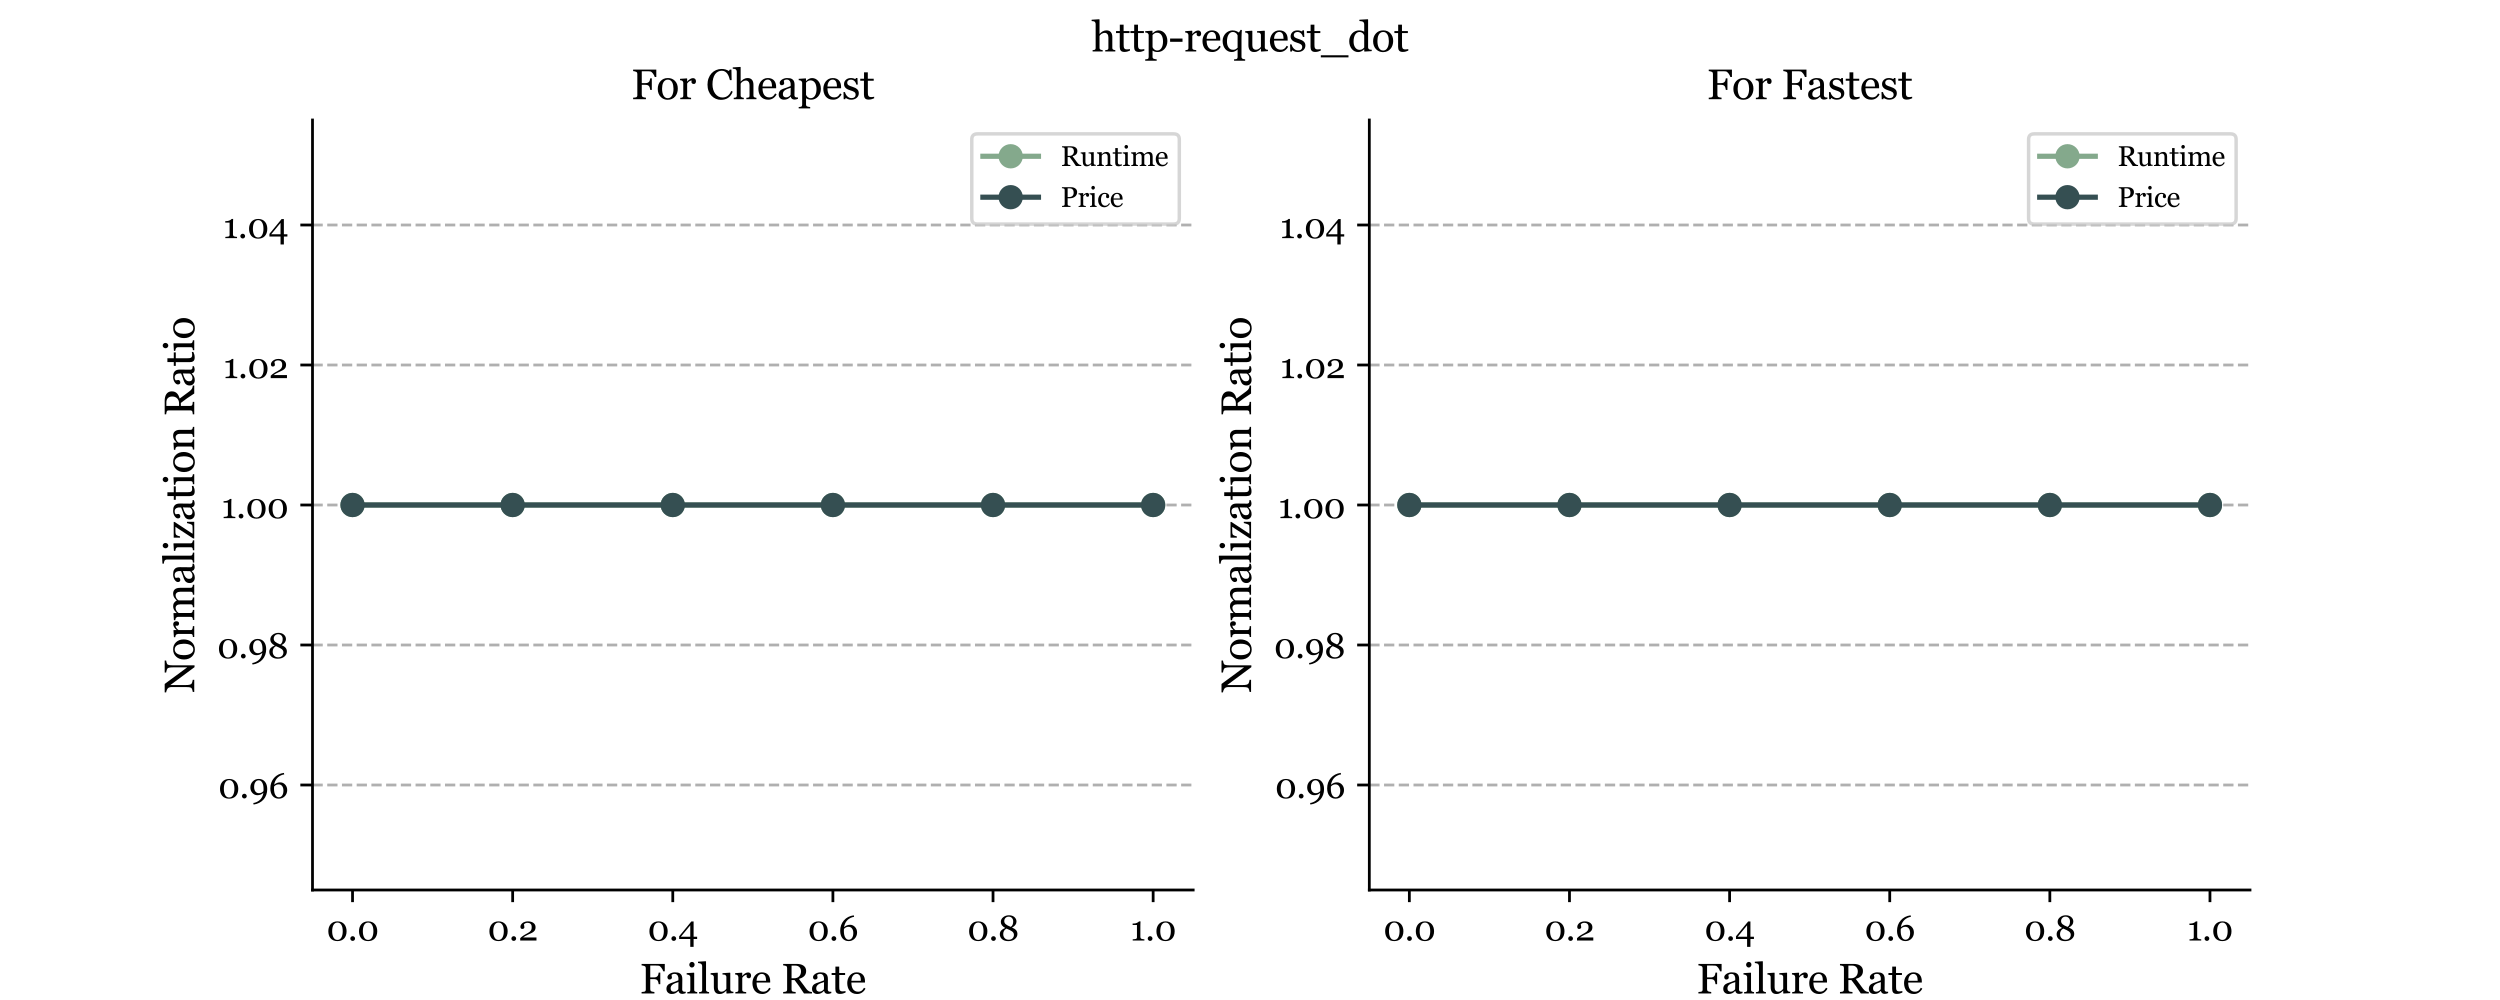 <?xml version="1.0" encoding="utf-8" standalone="no"?>
<!DOCTYPE svg PUBLIC "-//W3C//DTD SVG 1.1//EN"
  "http://www.w3.org/Graphics/SVG/1.1/DTD/svg11.dtd">
<svg xmlns:xlink="http://www.w3.org/1999/xlink" width="720pt" height="288pt" viewBox="0 0 720 288" xmlns="http://www.w3.org/2000/svg" version="1.1">
 <defs>
  <style type="text/css">*{stroke-linejoin: round; stroke-linecap: butt}</style>
 </defs>
 <g id="figure_1">
  <g id="patch_1">
   <path d="M 0 288 
L 720 288 
L 720 0 
L 0 0 
z
" style="fill: #ffffff"/>
  </g>
  <g id="axes_1">
   <g id="patch_2">
    <path d="M 90 256.32 
L 343.636 256.32 
L 343.636 34.56 
L 90 34.56 
z
" style="fill: #ffffff"/>
   </g>
   <g id="matplotlib.axis_1">
    <g id="xtick_1">
     <g id="line2d_1">
      <defs>
       <path id="m47ea7484e9" d="M 0 0 
L 0 3.5 
" style="stroke: #000000; stroke-width: 0.8"/>
      </defs>
      <g>
       <use xlink:href="#m47ea7484e9" x="101.529" y="256.32" style="stroke: #000000; stroke-width: 0.8"/>
      </g>
     </g>
     <g id="text_1">
      <!-- 0.0 -->
      <g transform="translate(94.044 270.879) scale(0.1 -0.1)">
       <defs>
        <path id="Georgia-30" d="M 3209 2919 
Q 3409 2678 3507 2354 
Q 3606 2031 3606 1678 
Q 3606 1253 3484 917 
Q 3363 581 3150 359 
Q 2931 131 2631 15 
Q 2331 -100 1963 -100 
Q 1559 -100 1243 34 
Q 928 169 731 403 
Q 525 647 423 973 
Q 322 1300 322 1678 
Q 322 2050 420 2362 
Q 519 2675 728 2928 
Q 928 3172 1243 3312 
Q 1559 3453 1966 3453 
Q 2394 3453 2700 3309 
Q 3006 3166 3209 2919 
z
M 2916 1678 
Q 2916 2422 2661 2831 
Q 2406 3241 1969 3241 
Q 1525 3241 1269 2831 
Q 1013 2422 1013 1678 
Q 1013 972 1258 542 
Q 1503 113 1963 113 
Q 2422 113 2669 542 
Q 2916 972 2916 1678 
z
" transform="scale(0.016)"/>
        <path id="Georgia-2e" d="M 1297 359 
Q 1297 184 1170 60 
Q 1044 -63 869 -63 
Q 694 -63 567 60 
Q 441 184 441 359 
Q 441 534 567 661 
Q 694 788 869 788 
Q 1044 788 1170 661 
Q 1297 534 1297 359 
z
" transform="scale(0.016)"/>
       </defs>
       <use xlink:href="#Georgia-30"/>
       <use xlink:href="#Georgia-2e" x="61.377"/>
       <use xlink:href="#Georgia-30" x="88.33"/>
      </g>
     </g>
    </g>
    <g id="xtick_2">
     <g id="line2d_2">
      <g>
       <use xlink:href="#m47ea7484e9" x="147.645" y="256.32" style="stroke: #000000; stroke-width: 0.8"/>
      </g>
     </g>
     <g id="text_2">
      <!-- 0.2 -->
      <g transform="translate(140.435 270.879) scale(0.1 -0.1)">
       <defs>
        <path id="Georgia-32" d="M 3272 0 
L 344 0 
L 344 425 
Q 428 522 578 642 
Q 728 763 934 903 
Q 1059 988 1234 1088 
Q 1409 1188 1631 1306 
Q 1878 1438 2011 1538 
Q 2144 1638 2253 1784 
Q 2325 1881 2369 2026 
Q 2413 2172 2413 2441 
Q 2413 2831 2203 3014 
Q 1994 3197 1666 3197 
Q 1463 3197 1281 3117 
Q 1100 3038 1009 2897 
Q 1031 2797 1064 2659 
Q 1097 2522 1097 2391 
Q 1097 2272 998 2180 
Q 900 2088 706 2088 
Q 550 2088 465 2195 
Q 381 2303 381 2484 
Q 381 2653 475 2823 
Q 569 2994 744 3138 
Q 916 3278 1169 3365 
Q 1422 3453 1716 3453 
Q 2356 3453 2732 3167 
Q 3109 2881 3109 2403 
Q 3109 2175 3042 1987 
Q 2975 1800 2825 1656 
Q 2659 1497 2437 1383 
Q 2216 1269 1759 1066 
Q 1488 944 1253 811 
Q 1019 678 869 553 
L 3272 553 
L 3272 0 
z
" transform="scale(0.016)"/>
       </defs>
       <use xlink:href="#Georgia-30"/>
       <use xlink:href="#Georgia-2e" x="61.377"/>
       <use xlink:href="#Georgia-32" x="88.33"/>
      </g>
     </g>
    </g>
    <g id="xtick_3">
     <g id="line2d_3">
      <g>
       <use xlink:href="#m47ea7484e9" x="193.76" y="256.32" style="stroke: #000000; stroke-width: 0.8"/>
      </g>
     </g>
     <g id="text_3">
      <!-- 0.4 -->
      <g transform="translate(186.519 270.879) scale(0.1 -0.1)">
       <defs>
        <path id="Georgia-34" d="M 3388 281 
L 2753 281 
L 2753 -1141 
L 2153 -1141 
L 2153 281 
L 153 281 
L 153 763 
L 2344 3434 
L 2753 3434 
L 2753 691 
L 3388 691 
L 3388 281 
z
M 2153 691 
L 2153 2738 
L 466 691 
L 2153 691 
z
" transform="scale(0.016)"/>
       </defs>
       <use xlink:href="#Georgia-30"/>
       <use xlink:href="#Georgia-2e" x="61.377"/>
       <use xlink:href="#Georgia-34" x="88.33"/>
      </g>
     </g>
    </g>
    <g id="xtick_4">
     <g id="line2d_4">
      <g>
       <use xlink:href="#m47ea7484e9" x="239.876" y="256.32" style="stroke: #000000; stroke-width: 0.8"/>
      </g>
     </g>
     <g id="text_4">
      <!-- 0.6 -->
      <g transform="translate(232.63 270.879) scale(0.1 -0.1)">
       <defs>
        <path id="Georgia-36" d="M 3359 1441 
Q 3359 1116 3242 831 
Q 3125 547 2928 347 
Q 2700 119 2423 9 
Q 2147 -100 1847 -100 
Q 1500 -100 1219 28 
Q 938 156 741 391 
Q 541 628 431 972 
Q 322 1316 322 1744 
Q 322 2859 986 3625 
Q 1650 4391 2766 4544 
L 2822 4263 
L 2541 4213 
Q 1863 3994 1492 3531 
Q 1122 3069 1013 2409 
Q 1281 2644 1543 2741 
Q 1806 2838 2097 2838 
Q 2619 2838 2989 2438 
Q 3359 2038 3359 1441 
z
M 2681 1356 
Q 2681 1863 2448 2169 
Q 2216 2475 1825 2475 
Q 1591 2475 1389 2387 
Q 1188 2300 1000 2094 
Q 997 2056 990 1920 
Q 984 1784 984 1706 
Q 984 975 1223 561 
Q 1463 147 1853 147 
Q 2225 147 2453 470 
Q 2681 794 2681 1356 
z
" transform="scale(0.016)"/>
       </defs>
       <use xlink:href="#Georgia-30"/>
       <use xlink:href="#Georgia-2e" x="61.377"/>
       <use xlink:href="#Georgia-36" x="88.33"/>
      </g>
     </g>
    </g>
    <g id="xtick_5">
     <g id="line2d_5">
      <g>
       <use xlink:href="#m47ea7484e9" x="285.992" y="256.32" style="stroke: #000000; stroke-width: 0.8"/>
      </g>
     </g>
     <g id="text_5">
      <!-- 0.8 -->
      <g transform="translate(278.594 270.879) scale(0.1 -0.1)">
       <defs>
        <path id="Georgia-38" d="M 3491 1175 
Q 3491 650 3037 272 
Q 2584 -106 1847 -106 
Q 1156 -106 740 241 
Q 325 588 325 1134 
Q 325 1538 570 1808 
Q 816 2078 1297 2266 
Q 900 2488 703 2753 
Q 506 3019 506 3353 
Q 506 3863 939 4206 
Q 1372 4550 1975 4550 
Q 2578 4550 2951 4225 
Q 3325 3900 3325 3409 
Q 3325 3094 3119 2811 
Q 2913 2528 2513 2347 
Q 3031 2125 3261 1856 
Q 3491 1588 3491 1175 
z
M 2734 3444 
Q 2734 3825 2507 4064 
Q 2281 4303 1928 4303 
Q 1575 4303 1350 4073 
Q 1125 3844 1125 3503 
Q 1125 3175 1381 2947 
Q 1638 2719 2294 2459 
Q 2528 2609 2631 2856 
Q 2734 3103 2734 3444 
z
M 2866 1028 
Q 2866 1225 2781 1373 
Q 2697 1522 2538 1644 
Q 2384 1763 2111 1892 
Q 1838 2022 1519 2156 
Q 1219 1994 1078 1742 
Q 938 1491 938 1169 
Q 938 709 1208 426 
Q 1478 144 1928 144 
Q 2359 144 2612 394 
Q 2866 644 2866 1028 
z
" transform="scale(0.016)"/>
       </defs>
       <use xlink:href="#Georgia-30"/>
       <use xlink:href="#Georgia-2e" x="61.377"/>
       <use xlink:href="#Georgia-38" x="88.33"/>
      </g>
     </g>
    </g>
    <g id="xtick_6">
     <g id="line2d_6">
      <g>
       <use xlink:href="#m47ea7484e9" x="332.107" y="256.32" style="stroke: #000000; stroke-width: 0.8"/>
      </g>
     </g>
     <g id="text_6">
      <!-- 1.0 -->
      <g transform="translate(325.543 270.879) scale(0.1 -0.1)">
       <defs>
        <path id="Georgia-31" d="M 2528 0 
L 422 0 
L 422 222 
Q 516 228 714 248 
Q 913 269 988 291 
Q 1084 322 1136 392 
Q 1188 463 1188 603 
L 1188 2797 
L 409 2797 
L 409 3059 
L 581 3059 
Q 919 3059 1186 3184 
Q 1453 3309 1569 3453 
L 1828 3453 
Q 1819 3250 1809 2978 
Q 1800 2706 1800 2491 
L 1800 638 
Q 1800 528 1848 442 
Q 1897 356 1988 316 
Q 2069 281 2253 253 
Q 2438 225 2528 222 
L 2528 0 
z
" transform="scale(0.016)"/>
       </defs>
       <use xlink:href="#Georgia-31"/>
       <use xlink:href="#Georgia-2e" x="42.969"/>
       <use xlink:href="#Georgia-30" x="69.922"/>
      </g>
     </g>
    </g>
    <g id="text_7">
     <!-- Failure Rate -->
     <g transform="translate(184.263 286.119) scale(0.12 -0.12)">
      <defs>
       <path id="Georgia-46" d="M 3747 3325 
L 3513 3325 
Q 3447 3572 3239 3853 
Q 3031 4134 2841 4163 
Q 2744 4175 2611 4181 
Q 2478 4188 2309 4188 
L 1566 4188 
L 1566 2406 
L 2075 2406 
Q 2306 2406 2434 2454 
Q 2563 2503 2653 2603 
Q 2716 2672 2767 2817 
Q 2819 2963 2834 3128 
L 3072 3128 
L 3072 1388 
L 2834 1388 
Q 2825 1525 2770 1700 
Q 2716 1875 2653 1953 
Q 2559 2069 2417 2111 
Q 2275 2153 2075 2153 
L 1566 2153 
L 1566 625 
Q 1566 522 1606 440 
Q 1647 359 1750 309 
Q 1797 288 1953 256 
Q 2109 225 2191 222 
L 2191 0 
L 269 0 
L 269 222 
Q 363 228 519 242 
Q 675 256 722 278 
Q 816 319 858 398 
Q 900 478 900 591 
L 900 3791 
Q 900 3894 865 3973 
Q 831 4053 722 4103 
Q 638 4144 495 4175 
Q 353 4206 269 4213 
L 269 4434 
L 3747 4434 
L 3747 3325 
z
" transform="scale(0.016)"/>
       <path id="Georgia-61" d="M 3144 56 
Q 2997 3 2886 -30 
Q 2775 -63 2634 -63 
Q 2391 -63 2245 51 
Q 2100 166 2059 384 
L 2041 384 
Q 1838 159 1605 40 
Q 1372 -78 1044 -78 
Q 697 -78 473 134 
Q 250 347 250 691 
Q 250 869 300 1009 
Q 350 1150 450 1263 
Q 528 1356 656 1429 
Q 784 1503 897 1547 
Q 1038 1600 1467 1744 
Q 1897 1888 2047 1969 
L 2047 2278 
Q 2047 2319 2030 2434 
Q 2013 2550 1956 2653 
Q 1894 2769 1780 2855 
Q 1666 2941 1456 2941 
Q 1313 2941 1189 2892 
Q 1066 2844 1016 2791 
Q 1016 2728 1045 2606 
Q 1075 2484 1075 2381 
Q 1075 2272 976 2181 
Q 878 2091 703 2091 
Q 547 2091 473 2202 
Q 400 2313 400 2450 
Q 400 2594 501 2725 
Q 603 2856 766 2959 
Q 906 3047 1106 3108 
Q 1306 3169 1497 3169 
Q 1759 3169 1954 3133 
Q 2150 3097 2309 2978 
Q 2469 2863 2551 2664 
Q 2634 2466 2634 2153 
Q 2634 1706 2625 1361 
Q 2616 1016 2616 606 
Q 2616 484 2658 412 
Q 2700 341 2788 291 
Q 2834 263 2936 259 
Q 3038 256 3144 256 
L 3144 56 
z
M 2053 1706 
Q 1788 1628 1588 1553 
Q 1388 1478 1216 1366 
Q 1059 1259 968 1114 
Q 878 969 878 769 
Q 878 509 1014 387 
Q 1150 266 1359 266 
Q 1581 266 1750 373 
Q 1919 481 2034 628 
L 2053 1706 
z
" transform="scale(0.016)"/>
       <path id="Georgia-69" d="M 1722 0 
L 231 0 
L 231 206 
Q 303 213 379 219 
Q 456 225 513 244 
Q 600 272 642 342 
Q 684 413 684 525 
L 684 2428 
Q 684 2528 639 2611 
Q 594 2694 513 2750 
Q 453 2788 340 2814 
Q 228 2841 134 2847 
L 134 3050 
L 1222 3119 
L 1266 3075 
L 1266 563 
Q 1266 453 1308 381 
Q 1350 309 1441 275 
Q 1509 247 1575 230 
Q 1641 213 1722 206 
L 1722 0 
z
M 1328 4334 
Q 1328 4156 1211 4023 
Q 1094 3891 922 3891 
Q 763 3891 645 4017 
Q 528 4144 528 4306 
Q 528 4478 645 4606 
Q 763 4734 922 4734 
Q 1100 4734 1214 4614 
Q 1328 4494 1328 4334 
z
" transform="scale(0.016)"/>
       <path id="Georgia-6c" d="M 1669 0 
L 166 0 
L 166 206 
Q 238 213 319 220 
Q 400 228 453 244 
Q 541 272 584 342 
Q 628 413 628 525 
L 628 4094 
Q 628 4206 579 4304 
Q 531 4403 453 4459 
Q 397 4497 247 4528 
Q 97 4559 6 4566 
L 6 4766 
L 1166 4838 
L 1209 4791 
L 1209 563 
Q 1209 453 1250 383 
Q 1291 313 1381 275 
Q 1450 244 1517 228 
Q 1584 213 1669 206 
L 1669 0 
z
" transform="scale(0.016)"/>
       <path id="Georgia-75" d="M 3528 56 
L 2525 -13 
L 2478 31 
L 2478 422 
L 2459 422 
Q 2384 344 2290 255 
Q 2197 166 2075 94 
Q 1934 9 1803 -34 
Q 1672 -78 1431 -78 
Q 1022 -78 808 189 
Q 594 456 594 966 
L 594 2441 
Q 594 2553 551 2629 
Q 509 2706 428 2763 
Q 372 2800 287 2817 
Q 203 2834 109 2841 
L 109 3044 
L 1138 3119 
L 1184 3075 
L 1184 934 
Q 1184 600 1334 431 
Q 1484 263 1694 263 
Q 1866 263 2000 316 
Q 2134 369 2225 441 
Q 2309 506 2373 579 
Q 2438 653 2472 716 
L 2472 2463 
Q 2472 2566 2428 2645 
Q 2384 2725 2306 2781 
Q 2250 2819 2139 2826 
Q 2028 2834 1891 2841 
L 1891 3044 
L 3009 3119 
L 3056 3075 
L 3056 628 
Q 3056 522 3100 447 
Q 3144 372 3222 319 
Q 3278 284 3356 273 
Q 3434 263 3528 259 
L 3528 56 
z
" transform="scale(0.016)"/>
       <path id="Georgia-72" d="M 2584 2684 
Q 2584 2525 2506 2401 
Q 2428 2278 2266 2278 
Q 2091 2278 1998 2368 
Q 1906 2459 1906 2569 
Q 1906 2638 1917 2694 
Q 1928 2750 1938 2806 
Q 1791 2806 1594 2687 
Q 1397 2569 1259 2350 
L 1259 556 
Q 1259 447 1301 378 
Q 1344 309 1434 275 
Q 1513 244 1636 228 
Q 1759 213 1850 206 
L 1850 0 
L 225 0 
L 225 206 
Q 297 213 373 219 
Q 450 225 506 244 
Q 594 272 636 342 
Q 678 413 678 525 
L 678 2428 
Q 678 2525 633 2619 
Q 588 2713 506 2769 
Q 447 2806 365 2823 
Q 284 2841 191 2847 
L 191 3050 
L 1216 3119 
L 1259 3075 
L 1259 2641 
L 1275 2641 
Q 1469 2894 1706 3025 
Q 1944 3156 2141 3156 
Q 2338 3156 2461 3028 
Q 2584 2900 2584 2684 
z
" transform="scale(0.016)"/>
       <path id="Georgia-65" d="M 2963 725 
Q 2769 356 2444 137 
Q 2119 -81 1697 -81 
Q 1325 -81 1045 50 
Q 766 181 584 406 
Q 403 631 314 931 
Q 225 1231 225 1566 
Q 225 1866 320 2155 
Q 416 2444 600 2675 
Q 778 2897 1042 3033 
Q 1306 3169 1634 3169 
Q 1972 3169 2212 3062 
Q 2453 2956 2603 2772 
Q 2747 2597 2817 2359 
Q 2888 2122 2888 1844 
L 2888 1638 
L 847 1638 
Q 847 1334 905 1087 
Q 963 841 1088 653 
Q 1209 472 1406 367 
Q 1603 263 1875 263 
Q 2153 263 2354 392 
Q 2556 522 2744 859 
L 2963 725 
z
M 2272 1900 
Q 2272 2075 2242 2275 
Q 2213 2475 2147 2609 
Q 2075 2753 1950 2843 
Q 1825 2934 1628 2934 
Q 1300 2934 1083 2661 
Q 866 2388 847 1900 
L 2272 1900 
z
" transform="scale(0.016)"/>
       <path id="Georgia-20" transform="scale(0.016)"/>
       <path id="Georgia-52" d="M 4625 0 
L 3431 0 
Q 3034 622 2714 1075 
Q 2394 1528 2019 2009 
L 1566 2009 
L 1566 603 
Q 1566 494 1600 411 
Q 1634 328 1747 284 
Q 1803 263 1943 244 
Q 2084 225 2181 222 
L 2181 0 
L 306 0 
L 306 222 
Q 381 228 523 243 
Q 666 259 722 284 
Q 816 325 858 403 
Q 900 481 900 603 
L 900 3809 
Q 900 3919 869 4003 
Q 838 4088 722 4131 
Q 644 4159 519 4182 
Q 394 4206 306 4213 
L 306 4434 
L 2353 4434 
Q 2634 4434 2881 4376 
Q 3128 4319 3328 4191 
Q 3522 4066 3637 3864 
Q 3753 3663 3753 3378 
Q 3753 3122 3675 2925 
Q 3597 2728 3444 2584 
Q 3303 2450 3106 2351 
Q 2909 2253 2672 2184 
Q 3000 1750 3217 1453 
Q 3434 1156 3750 731 
Q 3888 544 3998 455 
Q 4109 366 4219 309 
Q 4300 269 4422 247 
Q 4544 225 4625 222 
L 4625 0 
z
M 2981 3306 
Q 2981 3709 2750 3945 
Q 2519 4181 2097 4181 
L 1566 4181 
L 1566 2278 
L 1975 2278 
Q 2406 2278 2693 2554 
Q 2981 2831 2981 3306 
z
" transform="scale(0.016)"/>
       <path id="Georgia-74" d="M 2128 134 
Q 1925 50 1744 -8 
Q 1563 -66 1300 -66 
Q 913 -66 755 129 
Q 597 325 597 681 
L 597 2769 
L 41 2769 
L 41 3069 
L 609 3069 
L 609 4028 
L 1178 4028 
L 1178 3069 
L 2063 3069 
L 2063 2769 
L 1184 2769 
L 1184 1047 
Q 1184 853 1198 723 
Q 1213 594 1266 497 
Q 1316 406 1416 359 
Q 1516 313 1684 313 
Q 1763 313 1914 327 
Q 2066 341 2128 363 
L 2128 134 
z
" transform="scale(0.016)"/>
      </defs>
      <use xlink:href="#Georgia-46"/>
      <use xlink:href="#Georgia-61" x="59.912"/>
      <use xlink:href="#Georgia-69" x="110.303"/>
      <use xlink:href="#Georgia-6c" x="139.6"/>
      <use xlink:href="#Georgia-75" x="168.213"/>
      <use xlink:href="#Georgia-72" x="225.732"/>
      <use xlink:href="#Georgia-65" x="266.699"/>
      <use xlink:href="#Georgia-20" x="315.039"/>
      <use xlink:href="#Georgia-52" x="339.16"/>
      <use xlink:href="#Georgia-61" x="409.326"/>
      <use xlink:href="#Georgia-74" x="459.717"/>
      <use xlink:href="#Georgia-65" x="494.238"/>
     </g>
    </g>
   </g>
   <g id="matplotlib.axis_2">
    <g id="ytick_1">
     <g id="line2d_7">
      <path d="M 90 226.08 
L 343.636 226.08 
" clip-path="url(#p14eb2894e1)" style="fill: none; stroke-dasharray: 2.96,1.28; stroke-dashoffset: 0; stroke: #b0b0b0; stroke-width: 0.8"/>
     </g>
     <g id="line2d_8">
      <defs>
       <path id="mf0a900d188" d="M 0 0 
L -3.5 0 
" style="stroke: #000000; stroke-width: 0.8"/>
      </defs>
      <g>
       <use xlink:href="#mf0a900d188" x="90" y="226.08" style="stroke: #000000; stroke-width: 0.8"/>
      </g>
     </g>
     <g id="text_8">
      <!-- 0.96 -->
      <g transform="translate(62.848 229.86) scale(0.1 -0.1)">
       <defs>
        <path id="Georgia-39" d="M 3300 1613 
Q 3300 1069 3128 589 
Q 2956 109 2634 -253 
Q 2319 -609 1864 -845 
Q 1409 -1081 847 -1156 
L 791 -875 
L 1072 -825 
Q 1744 -613 2122 -172 
Q 2500 269 2609 947 
Q 2353 728 2098 626 
Q 1844 525 1525 525 
Q 1016 525 639 922 
Q 263 1319 263 1922 
Q 263 2569 698 3012 
Q 1134 3456 1775 3456 
Q 2472 3456 2886 2959 
Q 3300 2463 3300 1613 
z
M 2638 1650 
Q 2638 2381 2398 2795 
Q 2159 3209 1769 3209 
Q 1397 3209 1169 2889 
Q 941 2569 941 2006 
Q 941 1500 1173 1194 
Q 1406 888 1797 888 
Q 2041 888 2244 977 
Q 2447 1066 2622 1263 
Q 2622 1275 2626 1312 
Q 2631 1350 2631 1419 
Q 2631 1463 2634 1525 
Q 2638 1588 2638 1650 
z
" transform="scale(0.016)"/>
       </defs>
       <use xlink:href="#Georgia-30"/>
       <use xlink:href="#Georgia-2e" x="61.377"/>
       <use xlink:href="#Georgia-39" x="88.33"/>
       <use xlink:href="#Georgia-36" x="144.922"/>
      </g>
     </g>
    </g>
    <g id="ytick_2">
     <g id="line2d_9">
      <path d="M 90 185.76 
L 343.636 185.76 
" clip-path="url(#p14eb2894e1)" style="fill: none; stroke-dasharray: 2.96,1.28; stroke-dashoffset: 0; stroke: #b0b0b0; stroke-width: 0.8"/>
     </g>
     <g id="line2d_10">
      <g>
       <use xlink:href="#mf0a900d188" x="90" y="185.76" style="stroke: #000000; stroke-width: 0.8"/>
      </g>
     </g>
     <g id="text_9">
      <!-- 0.98 -->
      <g transform="translate(62.545 189.54) scale(0.1 -0.1)">
       <use xlink:href="#Georgia-30"/>
       <use xlink:href="#Georgia-2e" x="61.377"/>
       <use xlink:href="#Georgia-39" x="88.33"/>
       <use xlink:href="#Georgia-38" x="144.922"/>
      </g>
     </g>
    </g>
    <g id="ytick_3">
     <g id="line2d_11">
      <path d="M 90 145.44 
L 343.636 145.44 
" clip-path="url(#p14eb2894e1)" style="fill: none; stroke-dasharray: 2.96,1.28; stroke-dashoffset: 0; stroke: #b0b0b0; stroke-width: 0.8"/>
     </g>
     <g id="line2d_12">
      <g>
       <use xlink:href="#mf0a900d188" x="90" y="145.44" style="stroke: #000000; stroke-width: 0.8"/>
      </g>
     </g>
     <g id="text_10">
      <!-- 1.00 -->
      <g transform="translate(63.733 149.22) scale(0.1 -0.1)">
       <use xlink:href="#Georgia-31"/>
       <use xlink:href="#Georgia-2e" x="42.969"/>
       <use xlink:href="#Georgia-30" x="69.922"/>
       <use xlink:href="#Georgia-30" x="131.299"/>
      </g>
     </g>
    </g>
    <g id="ytick_4">
     <g id="line2d_13">
      <path d="M 90 105.12 
L 343.636 105.12 
" clip-path="url(#p14eb2894e1)" style="fill: none; stroke-dasharray: 2.96,1.28; stroke-dashoffset: 0; stroke: #b0b0b0; stroke-width: 0.8"/>
     </g>
     <g id="line2d_14">
      <g>
       <use xlink:href="#mf0a900d188" x="90" y="105.12" style="stroke: #000000; stroke-width: 0.8"/>
      </g>
     </g>
     <g id="text_11">
      <!-- 1.02 -->
      <g transform="translate(64.284 108.9) scale(0.1 -0.1)">
       <use xlink:href="#Georgia-31"/>
       <use xlink:href="#Georgia-2e" x="42.969"/>
       <use xlink:href="#Georgia-30" x="69.922"/>
       <use xlink:href="#Georgia-32" x="131.299"/>
      </g>
     </g>
    </g>
    <g id="ytick_5">
     <g id="line2d_15">
      <path d="M 90 64.8 
L 343.636 64.8 
" clip-path="url(#p14eb2894e1)" style="fill: none; stroke-dasharray: 2.96,1.28; stroke-dashoffset: 0; stroke: #b0b0b0; stroke-width: 0.8"/>
     </g>
     <g id="line2d_16">
      <g>
       <use xlink:href="#mf0a900d188" x="90" y="64.8" style="stroke: #000000; stroke-width: 0.8"/>
      </g>
     </g>
     <g id="text_12">
      <!-- 1.04 -->
      <g transform="translate(64.22 68.58) scale(0.1 -0.1)">
       <use xlink:href="#Georgia-31"/>
       <use xlink:href="#Georgia-2e" x="42.969"/>
       <use xlink:href="#Georgia-30" x="69.922"/>
       <use xlink:href="#Georgia-34" x="131.299"/>
      </g>
     </g>
    </g>
    <g id="text_13">
     <!-- Normalization Ratio -->
     <g transform="translate(55.943 199.557) rotate(-90) scale(0.12 -0.12)">
      <defs>
       <path id="Georgia-4e" d="M 4856 4213 
Q 4769 4209 4587 4162 
Q 4406 4116 4328 4066 
Q 4216 3988 4177 3766 
Q 4138 3544 4138 3203 
L 4138 -44 
L 3866 -44 
L 1178 3584 
L 1178 1297 
Q 1178 913 1226 706 
Q 1275 500 1375 413 
Q 1447 344 1672 284 
Q 1897 225 1969 222 
L 1969 0 
L 150 0 
L 150 222 
Q 234 228 434 283 
Q 634 338 684 381 
Q 794 469 834 648 
Q 875 828 875 1263 
L 875 3447 
Q 875 3591 825 3734 
Q 775 3878 691 3956 
Q 578 4059 386 4132 
Q 194 4206 75 4213 
L 75 4434 
L 1341 4434 
L 3834 1053 
L 3834 3163 
Q 3834 3550 3784 3758 
Q 3734 3966 3641 4034 
Q 3553 4094 3354 4150 
Q 3156 4206 3053 4213 
L 3053 4434 
L 4856 4434 
L 4856 4213 
z
" transform="scale(0.016)"/>
       <path id="Georgia-6f" d="M 3228 1572 
Q 3228 1247 3125 933 
Q 3022 619 2831 400 
Q 2616 150 2331 28 
Q 2047 -94 1694 -94 
Q 1400 -94 1134 17 
Q 869 128 663 341 
Q 459 550 339 851 
Q 219 1153 219 1528 
Q 219 2250 639 2709 
Q 1059 3169 1741 3169 
Q 2388 3169 2808 2733 
Q 3228 2297 3228 1572 
z
M 2581 1566 
Q 2581 1800 2534 2061 
Q 2488 2322 2394 2503 
Q 2294 2697 2131 2814 
Q 1969 2931 1734 2931 
Q 1494 2931 1323 2812 
Q 1153 2694 1047 2488 
Q 947 2297 906 2053 
Q 866 1809 866 1581 
Q 866 1281 914 1026 
Q 963 772 1069 572 
Q 1175 372 1336 258 
Q 1497 144 1734 144 
Q 2125 144 2353 522 
Q 2581 900 2581 1566 
z
" transform="scale(0.016)"/>
       <path id="Georgia-6d" d="M 5503 0 
L 4000 0 
L 4000 206 
Q 4072 213 4145 219 
Q 4219 225 4275 244 
Q 4363 272 4405 342 
Q 4447 413 4447 525 
L 4447 2116 
Q 4447 2441 4298 2617 
Q 4150 2794 3928 2794 
Q 3775 2794 3640 2747 
Q 3506 2700 3394 2616 
Q 3303 2547 3242 2467 
Q 3181 2388 3150 2334 
L 3150 556 
Q 3150 447 3187 376 
Q 3225 306 3316 269 
Q 3388 241 3445 227 
Q 3503 213 3597 206 
L 3597 0 
L 2125 0 
L 2125 206 
Q 2197 213 2264 219 
Q 2331 225 2388 244 
Q 2475 272 2517 342 
Q 2559 413 2559 525 
L 2559 2116 
Q 2559 2441 2411 2617 
Q 2263 2794 2041 2794 
Q 1888 2794 1753 2745 
Q 1619 2697 1506 2613 
Q 1416 2544 1353 2458 
Q 1291 2372 1259 2328 
L 1259 563 
Q 1259 456 1303 384 
Q 1347 313 1434 275 
Q 1500 244 1569 228 
Q 1638 213 1722 206 
L 1722 0 
L 225 0 
L 225 206 
Q 297 213 373 219 
Q 450 225 506 244 
Q 594 272 636 342 
Q 678 413 678 525 
L 678 2441 
Q 678 2541 633 2620 
Q 588 2700 506 2756 
Q 447 2794 359 2817 
Q 272 2841 178 2847 
L 178 3050 
L 1209 3119 
L 1253 3075 
L 1253 2634 
L 1275 2634 
Q 1353 2713 1465 2819 
Q 1578 2925 1675 2991 
Q 1784 3066 1948 3116 
Q 2113 3166 2303 3166 
Q 2603 3166 2818 3005 
Q 3034 2844 3128 2616 
Q 3241 2725 3327 2808 
Q 3413 2891 3553 2984 
Q 3672 3066 3833 3116 
Q 3994 3166 4191 3166 
Q 4581 3166 4809 2909 
Q 5038 2653 5038 2122 
L 5038 556 
Q 5038 447 5075 376 
Q 5113 306 5203 269 
Q 5275 241 5345 227 
Q 5416 213 5503 206 
L 5503 0 
z
" transform="scale(0.016)"/>
       <path id="Georgia-7a" d="M 2666 0 
L 172 0 
L 172 166 
L 1916 2828 
L 1484 2828 
Q 1213 2828 1059 2818 
Q 906 2809 778 2756 
Q 691 2722 614 2559 
Q 538 2397 481 2134 
L 291 2134 
L 291 3081 
L 2647 3081 
L 2647 2953 
L 875 253 
Q 988 250 1122 248 
Q 1256 247 1413 247 
Q 1538 247 1673 250 
Q 1809 253 2022 266 
Q 2147 272 2211 350 
Q 2275 428 2309 528 
Q 2344 619 2392 778 
Q 2441 938 2478 1088 
L 2666 1088 
L 2666 0 
z
" transform="scale(0.016)"/>
       <path id="Georgia-6e" d="M 3628 0 
L 2119 0 
L 2119 206 
Q 2191 213 2277 219 
Q 2363 225 2419 244 
Q 2506 272 2548 342 
Q 2591 413 2591 525 
L 2591 2109 
Q 2591 2438 2436 2616 
Q 2281 2794 2059 2794 
Q 1894 2794 1756 2742 
Q 1619 2691 1513 2616 
Q 1409 2544 1348 2461 
Q 1288 2378 1259 2328 
L 1259 556 
Q 1259 450 1303 381 
Q 1347 313 1434 275 
Q 1500 244 1576 228 
Q 1653 213 1734 206 
L 1734 0 
L 225 0 
L 225 206 
Q 297 213 373 219 
Q 450 225 506 244 
Q 594 272 636 342 
Q 678 413 678 525 
L 678 2428 
Q 678 2534 633 2623 
Q 588 2713 506 2769 
Q 447 2806 365 2823 
Q 284 2841 191 2847 
L 191 3050 
L 1216 3119 
L 1259 3075 
L 1259 2641 
L 1275 2641 
Q 1350 2716 1462 2820 
Q 1575 2925 1675 2991 
Q 1791 3066 1950 3116 
Q 2109 3166 2309 3166 
Q 2753 3166 2967 2889 
Q 3181 2613 3181 2153 
L 3181 550 
Q 3181 441 3218 373 
Q 3256 306 3347 269 
Q 3422 238 3476 225 
Q 3531 213 3628 206 
L 3628 0 
z
" transform="scale(0.016)"/>
      </defs>
      <use xlink:href="#Georgia-4e"/>
      <use xlink:href="#Georgia-6f" x="76.709"/>
      <use xlink:href="#Georgia-72" x="130.615"/>
      <use xlink:href="#Georgia-6d" x="171.582"/>
      <use xlink:href="#Georgia-61" x="259.668"/>
      <use xlink:href="#Georgia-6c" x="310.059"/>
      <use xlink:href="#Georgia-69" x="338.672"/>
      <use xlink:href="#Georgia-7a" x="367.969"/>
      <use xlink:href="#Georgia-61" x="412.354"/>
      <use xlink:href="#Georgia-74" x="462.744"/>
      <use xlink:href="#Georgia-69" x="497.266"/>
      <use xlink:href="#Georgia-6f" x="526.562"/>
      <use xlink:href="#Georgia-6e" x="580.469"/>
      <use xlink:href="#Georgia-20" x="639.551"/>
      <use xlink:href="#Georgia-52" x="663.672"/>
      <use xlink:href="#Georgia-61" x="733.838"/>
      <use xlink:href="#Georgia-74" x="784.229"/>
      <use xlink:href="#Georgia-69" x="818.75"/>
      <use xlink:href="#Georgia-6f" x="848.047"/>
     </g>
    </g>
   </g>
   <g id="line2d_17">
    <path d="M 101.529 145.44 
L 147.645 145.44 
L 193.76 145.44 
L 239.876 145.44 
L 285.992 145.44 
L 332.107 145.44 
" clip-path="url(#p14eb2894e1)" style="fill: none; stroke: #84a98c; stroke-width: 1.5; stroke-linecap: square"/>
    <defs>
     <path id="maf1268d1da" d="M 0 3 
C 0.796 3 1.559 2.684 2.121 2.121 
C 2.684 1.559 3 0.796 3 0 
C 3 -0.796 2.684 -1.559 2.121 -2.121 
C 1.559 -2.684 0.796 -3 0 -3 
C -0.796 -3 -1.559 -2.684 -2.121 -2.121 
C -2.684 -1.559 -3 -0.796 -3 0 
C -3 0.796 -2.684 1.559 -2.121 2.121 
C -1.559 2.684 -0.796 3 0 3 
z
" style="stroke: #84a98c"/>
    </defs>
    <g clip-path="url(#p14eb2894e1)">
     <use xlink:href="#maf1268d1da" x="101.529" y="145.44" style="fill: #84a98c; stroke: #84a98c"/>
     <use xlink:href="#maf1268d1da" x="147.645" y="145.44" style="fill: #84a98c; stroke: #84a98c"/>
     <use xlink:href="#maf1268d1da" x="193.76" y="145.44" style="fill: #84a98c; stroke: #84a98c"/>
     <use xlink:href="#maf1268d1da" x="239.876" y="145.44" style="fill: #84a98c; stroke: #84a98c"/>
     <use xlink:href="#maf1268d1da" x="285.992" y="145.44" style="fill: #84a98c; stroke: #84a98c"/>
     <use xlink:href="#maf1268d1da" x="332.107" y="145.44" style="fill: #84a98c; stroke: #84a98c"/>
    </g>
   </g>
   <g id="line2d_18">
    <path d="M 101.529 145.44 
L 147.645 145.44 
L 193.76 145.44 
L 239.876 145.44 
L 285.992 145.44 
L 332.107 145.44 
" clip-path="url(#p14eb2894e1)" style="fill: none; stroke: #354f52; stroke-width: 1.5; stroke-linecap: square"/>
    <defs>
     <path id="mbe125669f9" d="M 0 3 
C 0.796 3 1.559 2.684 2.121 2.121 
C 2.684 1.559 3 0.796 3 0 
C 3 -0.796 2.684 -1.559 2.121 -2.121 
C 1.559 -2.684 0.796 -3 0 -3 
C -0.796 -3 -1.559 -2.684 -2.121 -2.121 
C -2.684 -1.559 -3 -0.796 -3 0 
C -3 0.796 -2.684 1.559 -2.121 2.121 
C -1.559 2.684 -0.796 3 0 3 
z
" style="stroke: #354f52"/>
    </defs>
    <g clip-path="url(#p14eb2894e1)">
     <use xlink:href="#mbe125669f9" x="101.529" y="145.44" style="fill: #354f52; stroke: #354f52"/>
     <use xlink:href="#mbe125669f9" x="147.645" y="145.44" style="fill: #354f52; stroke: #354f52"/>
     <use xlink:href="#mbe125669f9" x="193.76" y="145.44" style="fill: #354f52; stroke: #354f52"/>
     <use xlink:href="#mbe125669f9" x="239.876" y="145.44" style="fill: #354f52; stroke: #354f52"/>
     <use xlink:href="#mbe125669f9" x="285.992" y="145.44" style="fill: #354f52; stroke: #354f52"/>
     <use xlink:href="#mbe125669f9" x="332.107" y="145.44" style="fill: #354f52; stroke: #354f52"/>
    </g>
   </g>
   <g id="patch_3">
    <path d="M 90 256.32 
L 90 34.56 
" style="fill: none; stroke: #000000; stroke-width: 0.8; stroke-linejoin: miter; stroke-linecap: square"/>
   </g>
   <g id="patch_4">
    <path d="M 343.636 256.32 
L 343.636 34.56 
" style="fill: none"/>
   </g>
   <g id="patch_5">
    <path d="M 90 256.32 
L 343.636 256.32 
" style="fill: none; stroke: #000000; stroke-width: 0.8; stroke-linejoin: miter; stroke-linecap: square"/>
   </g>
   <g id="patch_6">
    <path d="M 90 34.56 
L 343.636 34.56 
" style="fill: none"/>
   </g>
   <g id="text_14">
    <!-- For Cheapest -->
    <g transform="translate(181.823 28.56) scale(0.12 -0.12)">
     <defs>
      <path id="Georgia-43" d="M 2259 -103 
Q 1863 -103 1498 53 
Q 1134 209 853 503 
Q 575 797 409 1220 
Q 244 1644 244 2175 
Q 244 2706 406 3139 
Q 569 3572 856 3884 
Q 1141 4194 1528 4362 
Q 1916 4531 2356 4531 
Q 2684 4531 2950 4450 
Q 3216 4369 3456 4222 
L 3584 4434 
L 3834 4434 
L 3863 2853 
L 3606 2853 
Q 3556 3084 3456 3354 
Q 3356 3625 3222 3813 
Q 3072 4025 2865 4145 
Q 2659 4266 2394 4266 
Q 2091 4266 1830 4131 
Q 1569 3997 1378 3734 
Q 1197 3481 1094 3090 
Q 991 2700 991 2219 
Q 991 1794 1098 1439 
Q 1206 1084 1406 816 
Q 1606 550 1879 400 
Q 2153 250 2491 250 
Q 2744 250 2956 329 
Q 3169 409 3325 541 
Q 3481 678 3600 853 
Q 3719 1028 3794 1234 
L 4028 1122 
Q 3759 463 3315 180 
Q 2872 -103 2259 -103 
z
" transform="scale(0.016)"/>
      <path id="Georgia-68" d="M 3572 0 
L 2059 0 
L 2059 206 
Q 2131 213 2218 219 
Q 2306 225 2363 244 
Q 2450 272 2492 342 
Q 2534 413 2534 525 
L 2534 2109 
Q 2534 2438 2379 2616 
Q 2225 2794 2003 2794 
Q 1841 2794 1702 2742 
Q 1563 2691 1453 2616 
Q 1347 2538 1290 2459 
Q 1234 2381 1203 2328 
L 1203 556 
Q 1203 450 1245 381 
Q 1288 313 1375 275 
Q 1444 244 1517 228 
Q 1591 213 1678 206 
L 1678 0 
L 166 0 
L 166 206 
Q 238 213 316 220 
Q 394 228 447 244 
Q 534 272 578 342 
Q 622 413 622 525 
L 622 4113 
Q 622 4219 573 4325 
Q 525 4431 447 4484 
Q 391 4525 248 4542 
Q 106 4559 19 4566 
L 19 4766 
L 1159 4838 
L 1203 4791 
L 1203 2641 
L 1216 2641 
Q 1319 2744 1403 2823 
Q 1488 2903 1625 2991 
Q 1744 3066 1905 3116 
Q 2066 3166 2266 3166 
Q 2678 3166 2900 2905 
Q 3122 2644 3122 2153 
L 3122 550 
Q 3122 441 3161 373 
Q 3200 306 3291 269 
Q 3363 241 3420 227 
Q 3478 213 3572 206 
L 3572 0 
z
" transform="scale(0.016)"/>
      <path id="Georgia-70" d="M 3041 2716 
Q 3225 2497 3326 2208 
Q 3428 1919 3428 1547 
Q 3428 1181 3306 879 
Q 3184 578 2984 366 
Q 2775 150 2519 34 
Q 2263 -81 1975 -81 
Q 1697 -81 1519 -18 
Q 1341 44 1228 128 
L 1203 128 
L 1203 -797 
Q 1203 -909 1247 -984 
Q 1291 -1059 1381 -1094 
Q 1456 -1122 1595 -1148 
Q 1734 -1175 1825 -1178 
L 1825 -1388 
L 103 -1388 
L 103 -1178 
Q 200 -1172 290 -1162 
Q 381 -1153 453 -1131 
Q 547 -1100 584 -1022 
Q 622 -944 622 -838 
L 622 2441 
Q 622 2534 575 2621 
Q 528 2709 453 2763 
Q 397 2800 297 2820 
Q 197 2841 103 2847 
L 103 3050 
L 1153 3119 
L 1197 3081 
L 1197 2734 
L 1222 2728 
Q 1384 2916 1625 3041 
Q 1866 3166 2103 3166 
Q 2391 3166 2630 3044 
Q 2869 2922 3041 2716 
z
M 2531 500 
Q 2656 694 2715 950 
Q 2775 1206 2775 1522 
Q 2775 1753 2725 1993 
Q 2675 2234 2569 2413 
Q 2463 2594 2291 2706 
Q 2119 2819 1878 2819 
Q 1647 2819 1484 2717 
Q 1322 2616 1203 2475 
L 1203 653 
Q 1231 569 1295 478 
Q 1359 388 1438 322 
Q 1534 244 1646 195 
Q 1759 147 1922 147 
Q 2097 147 2259 239 
Q 2422 331 2531 500 
z
" transform="scale(0.016)"/>
      <path id="Georgia-73" d="M 2259 1509 
Q 2388 1397 2456 1250 
Q 2525 1103 2525 891 
Q 2525 463 2204 191 
Q 1884 -81 1375 -81 
Q 1106 -81 879 16 
Q 653 113 556 194 
L 494 -9 
L 259 -9 
L 228 1063 
L 444 1063 
Q 469 941 550 778 
Q 631 616 747 484 
Q 869 347 1039 253 
Q 1209 159 1422 159 
Q 1722 159 1884 295 
Q 2047 431 2047 684 
Q 2047 816 1995 911 
Q 1944 1006 1844 1078 
Q 1741 1150 1591 1208 
Q 1441 1266 1256 1322 
Q 1109 1366 929 1442 
Q 750 1519 622 1622 
Q 484 1731 396 1890 
Q 309 2050 309 2266 
Q 309 2644 590 2906 
Q 872 3169 1344 3169 
Q 1525 3169 1714 3122 
Q 1903 3075 2022 3009 
L 2094 3172 
L 2319 3172 
L 2366 2181 
L 2150 2181 
Q 2084 2513 1867 2720 
Q 1650 2928 1338 2928 
Q 1081 2928 934 2800 
Q 788 2672 788 2491 
Q 788 2350 836 2256 
Q 884 2163 981 2097 
Q 1075 2034 1217 1979 
Q 1359 1925 1569 1856 
Q 1775 1791 1958 1703 
Q 2141 1616 2259 1509 
z
" transform="scale(0.016)"/>
     </defs>
     <use xlink:href="#Georgia-46"/>
     <use xlink:href="#Georgia-6f" x="59.912"/>
     <use xlink:href="#Georgia-72" x="113.818"/>
     <use xlink:href="#Georgia-20" x="154.785"/>
     <use xlink:href="#Georgia-43" x="178.906"/>
     <use xlink:href="#Georgia-68" x="243.115"/>
     <use xlink:href="#Georgia-65" x="301.318"/>
     <use xlink:href="#Georgia-61" x="349.658"/>
     <use xlink:href="#Georgia-70" x="400.049"/>
     <use xlink:href="#Georgia-65" x="457.178"/>
     <use xlink:href="#Georgia-73" x="505.518"/>
     <use xlink:href="#Georgia-74" x="548.73"/>
    </g>
   </g>
   <g id="legend_1">
    <g id="patch_7">
     <path d="M 281.475 64.525 
L 338.036 64.525 
Q 339.636 64.525 339.636 62.925 
L 339.636 40.16 
Q 339.636 38.56 338.036 38.56 
L 281.475 38.56 
Q 279.875 38.56 279.875 40.16 
L 279.875 62.925 
Q 279.875 64.525 281.475 64.525 
z
" style="fill: #ffffff; opacity: 0.8; stroke: #cccccc; stroke-linejoin: miter"/>
    </g>
    <g id="line2d_19">
     <path d="M 283.075 45.008 
L 291.075 45.008 
L 299.075 45.008 
" style="fill: none; stroke: #84a98c; stroke-width: 1.5; stroke-linecap: square"/>
     <g>
      <use xlink:href="#maf1268d1da" x="291.075" y="45.008" style="fill: #84a98c; stroke: #84a98c"/>
     </g>
    </g>
    <g id="text_15">
     <!-- Runtime -->
     <g transform="translate(305.475 47.807) scale(0.08 -0.08)">
      <use xlink:href="#Georgia-52"/>
      <use xlink:href="#Georgia-75" x="70.166"/>
      <use xlink:href="#Georgia-6e" x="127.686"/>
      <use xlink:href="#Georgia-74" x="186.768"/>
      <use xlink:href="#Georgia-69" x="221.289"/>
      <use xlink:href="#Georgia-6d" x="250.586"/>
      <use xlink:href="#Georgia-65" x="338.672"/>
     </g>
    </g>
    <g id="line2d_20">
     <path d="M 283.075 56.79 
L 291.075 56.79 
L 299.075 56.79 
" style="fill: none; stroke: #354f52; stroke-width: 1.5; stroke-linecap: square"/>
     <g>
      <use xlink:href="#mbe125669f9" x="291.075" y="56.79" style="fill: #354f52; stroke: #354f52"/>
     </g>
    </g>
    <g id="text_16">
     <!-- Price -->
     <g transform="translate(305.475 59.59) scale(0.08 -0.08)">
      <defs>
       <path id="Georgia-50" d="M 3700 3341 
Q 3700 2994 3564 2726 
Q 3428 2459 3188 2284 
Q 2950 2109 2665 2028 
Q 2381 1947 2063 1947 
L 1566 1947 
L 1566 603 
Q 1566 494 1602 411 
Q 1638 328 1750 284 
Q 1806 263 1948 244 
Q 2091 225 2209 222 
L 2209 0 
L 306 0 
L 306 222 
Q 381 228 523 243 
Q 666 259 722 284 
Q 816 325 858 403 
Q 900 481 900 603 
L 900 3803 
Q 900 3913 869 4000 
Q 838 4088 722 4131 
Q 603 4172 486 4189 
Q 369 4206 284 4213 
L 284 4434 
L 2309 4434 
Q 2928 4434 3314 4136 
Q 3700 3838 3700 3341 
z
M 2750 2584 
Q 2856 2734 2890 2895 
Q 2925 3056 2925 3184 
Q 2925 3363 2883 3547 
Q 2841 3731 2738 3869 
Q 2628 4016 2450 4097 
Q 2272 4178 2006 4178 
L 1566 4178 
L 1566 2219 
L 1884 2219 
Q 2222 2219 2433 2323 
Q 2644 2428 2750 2584 
z
" transform="scale(0.016)"/>
       <path id="Georgia-63" d="M 1650 -81 
Q 981 -81 603 362 
Q 225 806 225 1553 
Q 225 1878 326 2161 
Q 428 2444 622 2675 
Q 806 2897 1084 3033 
Q 1363 3169 1691 3169 
Q 2144 3169 2428 2951 
Q 2713 2734 2713 2359 
Q 2713 2203 2638 2083 
Q 2563 1963 2391 1963 
Q 2206 1963 2104 2056 
Q 2003 2150 2003 2266 
Q 2003 2406 2040 2554 
Q 2078 2703 2084 2772 
Q 2028 2869 1917 2901 
Q 1806 2934 1678 2934 
Q 1528 2934 1392 2870 
Q 1256 2806 1128 2634 
Q 1013 2478 941 2212 
Q 869 1947 869 1578 
Q 869 997 1126 630 
Q 1384 263 1803 263 
Q 2106 263 2311 409 
Q 2516 556 2691 850 
L 2891 719 
Q 2684 350 2346 134 
Q 2009 -81 1650 -81 
z
" transform="scale(0.016)"/>
      </defs>
      <use xlink:href="#Georgia-50"/>
      <use xlink:href="#Georgia-72" x="60.986"/>
      <use xlink:href="#Georgia-69" x="101.953"/>
      <use xlink:href="#Georgia-63" x="131.25"/>
      <use xlink:href="#Georgia-65" x="176.66"/>
     </g>
    </g>
   </g>
  </g>
  <g id="axes_2">
   <g id="patch_8">
    <path d="M 394.364 256.32 
L 648 256.32 
L 648 34.56 
L 394.364 34.56 
z
" style="fill: #ffffff"/>
   </g>
   <g id="matplotlib.axis_3">
    <g id="xtick_7">
     <g id="line2d_21">
      <g>
       <use xlink:href="#m47ea7484e9" x="405.893" y="256.32" style="stroke: #000000; stroke-width: 0.8"/>
      </g>
     </g>
     <g id="text_17">
      <!-- 0.0 -->
      <g transform="translate(398.407 270.879) scale(0.1 -0.1)">
       <use xlink:href="#Georgia-30"/>
       <use xlink:href="#Georgia-2e" x="61.377"/>
       <use xlink:href="#Georgia-30" x="88.33"/>
      </g>
     </g>
    </g>
    <g id="xtick_8">
     <g id="line2d_22">
      <g>
       <use xlink:href="#m47ea7484e9" x="452.008" y="256.32" style="stroke: #000000; stroke-width: 0.8"/>
      </g>
     </g>
     <g id="text_18">
      <!-- 0.2 -->
      <g transform="translate(444.799 270.879) scale(0.1 -0.1)">
       <use xlink:href="#Georgia-30"/>
       <use xlink:href="#Georgia-2e" x="61.377"/>
       <use xlink:href="#Georgia-32" x="88.33"/>
      </g>
     </g>
    </g>
    <g id="xtick_9">
     <g id="line2d_23">
      <g>
       <use xlink:href="#m47ea7484e9" x="498.124" y="256.32" style="stroke: #000000; stroke-width: 0.8"/>
      </g>
     </g>
     <g id="text_19">
      <!-- 0.4 -->
      <g transform="translate(490.883 270.879) scale(0.1 -0.1)">
       <use xlink:href="#Georgia-30"/>
       <use xlink:href="#Georgia-2e" x="61.377"/>
       <use xlink:href="#Georgia-34" x="88.33"/>
      </g>
     </g>
    </g>
    <g id="xtick_10">
     <g id="line2d_24">
      <g>
       <use xlink:href="#m47ea7484e9" x="544.24" y="256.32" style="stroke: #000000; stroke-width: 0.8"/>
      </g>
     </g>
     <g id="text_20">
      <!-- 0.6 -->
      <g transform="translate(536.994 270.879) scale(0.1 -0.1)">
       <use xlink:href="#Georgia-30"/>
       <use xlink:href="#Georgia-2e" x="61.377"/>
       <use xlink:href="#Georgia-36" x="88.33"/>
      </g>
     </g>
    </g>
    <g id="xtick_11">
     <g id="line2d_25">
      <g>
       <use xlink:href="#m47ea7484e9" x="590.355" y="256.32" style="stroke: #000000; stroke-width: 0.8"/>
      </g>
     </g>
     <g id="text_21">
      <!-- 0.8 -->
      <g transform="translate(582.958 270.879) scale(0.1 -0.1)">
       <use xlink:href="#Georgia-30"/>
       <use xlink:href="#Georgia-2e" x="61.377"/>
       <use xlink:href="#Georgia-38" x="88.33"/>
      </g>
     </g>
    </g>
    <g id="xtick_12">
     <g id="line2d_26">
      <g>
       <use xlink:href="#m47ea7484e9" x="636.471" y="256.32" style="stroke: #000000; stroke-width: 0.8"/>
      </g>
     </g>
     <g id="text_22">
      <!-- 1.0 -->
      <g transform="translate(629.906 270.879) scale(0.1 -0.1)">
       <use xlink:href="#Georgia-31"/>
       <use xlink:href="#Georgia-2e" x="42.969"/>
       <use xlink:href="#Georgia-30" x="69.922"/>
      </g>
     </g>
    </g>
    <g id="text_23">
     <!-- Failure Rate -->
     <g transform="translate(488.627 286.119) scale(0.12 -0.12)">
      <use xlink:href="#Georgia-46"/>
      <use xlink:href="#Georgia-61" x="59.912"/>
      <use xlink:href="#Georgia-69" x="110.303"/>
      <use xlink:href="#Georgia-6c" x="139.6"/>
      <use xlink:href="#Georgia-75" x="168.213"/>
      <use xlink:href="#Georgia-72" x="225.732"/>
      <use xlink:href="#Georgia-65" x="266.699"/>
      <use xlink:href="#Georgia-20" x="315.039"/>
      <use xlink:href="#Georgia-52" x="339.16"/>
      <use xlink:href="#Georgia-61" x="409.326"/>
      <use xlink:href="#Georgia-74" x="459.717"/>
      <use xlink:href="#Georgia-65" x="494.238"/>
     </g>
    </g>
   </g>
   <g id="matplotlib.axis_4">
    <g id="ytick_6">
     <g id="line2d_27">
      <path d="M 394.364 226.08 
L 648 226.08 
" clip-path="url(#p23d1e6b733)" style="fill: none; stroke-dasharray: 2.96,1.28; stroke-dashoffset: 0; stroke: #b0b0b0; stroke-width: 0.8"/>
     </g>
     <g id="line2d_28">
      <g>
       <use xlink:href="#mf0a900d188" x="394.364" y="226.08" style="stroke: #000000; stroke-width: 0.8"/>
      </g>
     </g>
     <g id="text_24">
      <!-- 0.96 -->
      <g transform="translate(367.212 229.86) scale(0.1 -0.1)">
       <use xlink:href="#Georgia-30"/>
       <use xlink:href="#Georgia-2e" x="61.377"/>
       <use xlink:href="#Georgia-39" x="88.33"/>
       <use xlink:href="#Georgia-36" x="144.922"/>
      </g>
     </g>
    </g>
    <g id="ytick_7">
     <g id="line2d_29">
      <path d="M 394.364 185.76 
L 648 185.76 
" clip-path="url(#p23d1e6b733)" style="fill: none; stroke-dasharray: 2.96,1.28; stroke-dashoffset: 0; stroke: #b0b0b0; stroke-width: 0.8"/>
     </g>
     <g id="line2d_30">
      <g>
       <use xlink:href="#mf0a900d188" x="394.364" y="185.76" style="stroke: #000000; stroke-width: 0.8"/>
      </g>
     </g>
     <g id="text_25">
      <!-- 0.98 -->
      <g transform="translate(366.909 189.54) scale(0.1 -0.1)">
       <use xlink:href="#Georgia-30"/>
       <use xlink:href="#Georgia-2e" x="61.377"/>
       <use xlink:href="#Georgia-39" x="88.33"/>
       <use xlink:href="#Georgia-38" x="144.922"/>
      </g>
     </g>
    </g>
    <g id="ytick_8">
     <g id="line2d_31">
      <path d="M 394.364 145.44 
L 648 145.44 
" clip-path="url(#p23d1e6b733)" style="fill: none; stroke-dasharray: 2.96,1.28; stroke-dashoffset: 0; stroke: #b0b0b0; stroke-width: 0.8"/>
     </g>
     <g id="line2d_32">
      <g>
       <use xlink:href="#mf0a900d188" x="394.364" y="145.44" style="stroke: #000000; stroke-width: 0.8"/>
      </g>
     </g>
     <g id="text_26">
      <!-- 1.00 -->
      <g transform="translate(368.096 149.22) scale(0.1 -0.1)">
       <use xlink:href="#Georgia-31"/>
       <use xlink:href="#Georgia-2e" x="42.969"/>
       <use xlink:href="#Georgia-30" x="69.922"/>
       <use xlink:href="#Georgia-30" x="131.299"/>
      </g>
     </g>
    </g>
    <g id="ytick_9">
     <g id="line2d_33">
      <path d="M 394.364 105.12 
L 648 105.12 
" clip-path="url(#p23d1e6b733)" style="fill: none; stroke-dasharray: 2.96,1.28; stroke-dashoffset: 0; stroke: #b0b0b0; stroke-width: 0.8"/>
     </g>
     <g id="line2d_34">
      <g>
       <use xlink:href="#mf0a900d188" x="394.364" y="105.12" style="stroke: #000000; stroke-width: 0.8"/>
      </g>
     </g>
     <g id="text_27">
      <!-- 1.02 -->
      <g transform="translate(368.648 108.9) scale(0.1 -0.1)">
       <use xlink:href="#Georgia-31"/>
       <use xlink:href="#Georgia-2e" x="42.969"/>
       <use xlink:href="#Georgia-30" x="69.922"/>
       <use xlink:href="#Georgia-32" x="131.299"/>
      </g>
     </g>
    </g>
    <g id="ytick_10">
     <g id="line2d_35">
      <path d="M 394.364 64.8 
L 648 64.8 
" clip-path="url(#p23d1e6b733)" style="fill: none; stroke-dasharray: 2.96,1.28; stroke-dashoffset: 0; stroke: #b0b0b0; stroke-width: 0.8"/>
     </g>
     <g id="line2d_36">
      <g>
       <use xlink:href="#mf0a900d188" x="394.364" y="64.8" style="stroke: #000000; stroke-width: 0.8"/>
      </g>
     </g>
     <g id="text_28">
      <!-- 1.04 -->
      <g transform="translate(368.584 68.58) scale(0.1 -0.1)">
       <use xlink:href="#Georgia-31"/>
       <use xlink:href="#Georgia-2e" x="42.969"/>
       <use xlink:href="#Georgia-30" x="69.922"/>
       <use xlink:href="#Georgia-34" x="131.299"/>
      </g>
     </g>
    </g>
    <g id="text_29">
     <!-- Normalization Ratio -->
     <g transform="translate(360.306 199.557) rotate(-90) scale(0.12 -0.12)">
      <use xlink:href="#Georgia-4e"/>
      <use xlink:href="#Georgia-6f" x="76.709"/>
      <use xlink:href="#Georgia-72" x="130.615"/>
      <use xlink:href="#Georgia-6d" x="171.582"/>
      <use xlink:href="#Georgia-61" x="259.668"/>
      <use xlink:href="#Georgia-6c" x="310.059"/>
      <use xlink:href="#Georgia-69" x="338.672"/>
      <use xlink:href="#Georgia-7a" x="367.969"/>
      <use xlink:href="#Georgia-61" x="412.354"/>
      <use xlink:href="#Georgia-74" x="462.744"/>
      <use xlink:href="#Georgia-69" x="497.266"/>
      <use xlink:href="#Georgia-6f" x="526.562"/>
      <use xlink:href="#Georgia-6e" x="580.469"/>
      <use xlink:href="#Georgia-20" x="639.551"/>
      <use xlink:href="#Georgia-52" x="663.672"/>
      <use xlink:href="#Georgia-61" x="733.838"/>
      <use xlink:href="#Georgia-74" x="784.229"/>
      <use xlink:href="#Georgia-69" x="818.75"/>
      <use xlink:href="#Georgia-6f" x="848.047"/>
     </g>
    </g>
   </g>
   <g id="line2d_37">
    <path d="M 405.893 145.44 
L 452.008 145.44 
L 498.124 145.44 
L 544.24 145.44 
L 590.355 145.44 
L 636.471 145.44 
" clip-path="url(#p23d1e6b733)" style="fill: none; stroke: #84a98c; stroke-width: 1.5; stroke-linecap: square"/>
    <g clip-path="url(#p23d1e6b733)">
     <use xlink:href="#maf1268d1da" x="405.893" y="145.44" style="fill: #84a98c; stroke: #84a98c"/>
     <use xlink:href="#maf1268d1da" x="452.008" y="145.44" style="fill: #84a98c; stroke: #84a98c"/>
     <use xlink:href="#maf1268d1da" x="498.124" y="145.44" style="fill: #84a98c; stroke: #84a98c"/>
     <use xlink:href="#maf1268d1da" x="544.24" y="145.44" style="fill: #84a98c; stroke: #84a98c"/>
     <use xlink:href="#maf1268d1da" x="590.355" y="145.44" style="fill: #84a98c; stroke: #84a98c"/>
     <use xlink:href="#maf1268d1da" x="636.471" y="145.44" style="fill: #84a98c; stroke: #84a98c"/>
    </g>
   </g>
   <g id="line2d_38">
    <path d="M 405.893 145.44 
L 452.008 145.44 
L 498.124 145.44 
L 544.24 145.44 
L 590.355 145.44 
L 636.471 145.44 
" clip-path="url(#p23d1e6b733)" style="fill: none; stroke: #354f52; stroke-width: 1.5; stroke-linecap: square"/>
    <g clip-path="url(#p23d1e6b733)">
     <use xlink:href="#mbe125669f9" x="405.893" y="145.44" style="fill: #354f52; stroke: #354f52"/>
     <use xlink:href="#mbe125669f9" x="452.008" y="145.44" style="fill: #354f52; stroke: #354f52"/>
     <use xlink:href="#mbe125669f9" x="498.124" y="145.44" style="fill: #354f52; stroke: #354f52"/>
     <use xlink:href="#mbe125669f9" x="544.24" y="145.44" style="fill: #354f52; stroke: #354f52"/>
     <use xlink:href="#mbe125669f9" x="590.355" y="145.44" style="fill: #354f52; stroke: #354f52"/>
     <use xlink:href="#mbe125669f9" x="636.471" y="145.44" style="fill: #354f52; stroke: #354f52"/>
    </g>
   </g>
   <g id="patch_9">
    <path d="M 394.364 256.32 
L 394.364 34.56 
" style="fill: none; stroke: #000000; stroke-width: 0.8; stroke-linejoin: miter; stroke-linecap: square"/>
   </g>
   <g id="patch_10">
    <path d="M 648 256.32 
L 648 34.56 
" style="fill: none"/>
   </g>
   <g id="patch_11">
    <path d="M 394.364 256.32 
L 648 256.32 
" style="fill: none; stroke: #000000; stroke-width: 0.8; stroke-linejoin: miter; stroke-linecap: square"/>
   </g>
   <g id="patch_12">
    <path d="M 394.364 34.56 
L 648 34.56 
" style="fill: none"/>
   </g>
   <g id="text_30">
    <!-- For Fastest -->
    <g transform="translate(491.601 28.56) scale(0.12 -0.12)">
     <use xlink:href="#Georgia-46"/>
     <use xlink:href="#Georgia-6f" x="59.912"/>
     <use xlink:href="#Georgia-72" x="113.818"/>
     <use xlink:href="#Georgia-20" x="154.785"/>
     <use xlink:href="#Georgia-46" x="178.906"/>
     <use xlink:href="#Georgia-61" x="238.818"/>
     <use xlink:href="#Georgia-73" x="289.209"/>
     <use xlink:href="#Georgia-74" x="332.422"/>
     <use xlink:href="#Georgia-65" x="366.943"/>
     <use xlink:href="#Georgia-73" x="415.283"/>
     <use xlink:href="#Georgia-74" x="458.496"/>
    </g>
   </g>
   <g id="legend_2">
    <g id="patch_13">
     <path d="M 585.839 64.525 
L 642.4 64.525 
Q 644 64.525 644 62.925 
L 644 40.16 
Q 644 38.56 642.4 38.56 
L 585.839 38.56 
Q 584.239 38.56 584.239 40.16 
L 584.239 62.925 
Q 584.239 64.525 585.839 64.525 
z
" style="fill: #ffffff; opacity: 0.8; stroke: #cccccc; stroke-linejoin: miter"/>
    </g>
    <g id="line2d_39">
     <path d="M 587.439 45.008 
L 595.439 45.008 
L 603.439 45.008 
" style="fill: none; stroke: #84a98c; stroke-width: 1.5; stroke-linecap: square"/>
     <g>
      <use xlink:href="#maf1268d1da" x="595.439" y="45.008" style="fill: #84a98c; stroke: #84a98c"/>
     </g>
    </g>
    <g id="text_31">
     <!-- Runtime -->
     <g transform="translate(609.839 47.807) scale(0.08 -0.08)">
      <use xlink:href="#Georgia-52"/>
      <use xlink:href="#Georgia-75" x="70.166"/>
      <use xlink:href="#Georgia-6e" x="127.686"/>
      <use xlink:href="#Georgia-74" x="186.768"/>
      <use xlink:href="#Georgia-69" x="221.289"/>
      <use xlink:href="#Georgia-6d" x="250.586"/>
      <use xlink:href="#Georgia-65" x="338.672"/>
     </g>
    </g>
    <g id="line2d_40">
     <path d="M 587.439 56.79 
L 595.439 56.79 
L 603.439 56.79 
" style="fill: none; stroke: #354f52; stroke-width: 1.5; stroke-linecap: square"/>
     <g>
      <use xlink:href="#mbe125669f9" x="595.439" y="56.79" style="fill: #354f52; stroke: #354f52"/>
     </g>
    </g>
    <g id="text_32">
     <!-- Price -->
     <g transform="translate(609.839 59.59) scale(0.08 -0.08)">
      <use xlink:href="#Georgia-50"/>
      <use xlink:href="#Georgia-72" x="60.986"/>
      <use xlink:href="#Georgia-69" x="101.953"/>
      <use xlink:href="#Georgia-63" x="131.25"/>
      <use xlink:href="#Georgia-65" x="176.66"/>
     </g>
    </g>
   </g>
  </g>
  <g id="text_33">
   <!-- http-request_dot -->
   <g transform="translate(314.353 14.831) scale(0.12 -0.12)">
    <defs>
     <path id="Georgia-2d" d="M 2128 1453 
L 266 1453 
L 266 1944 
L 2128 1944 
L 2128 1453 
z
" transform="scale(0.016)"/>
     <path id="Georgia-71" d="M 3606 -1388 
L 1941 -1388 
L 1941 -1178 
Q 2038 -1172 2131 -1162 
Q 2225 -1153 2300 -1131 
Q 2397 -1100 2434 -1022 
Q 2472 -944 2472 -838 
L 2472 300 
L 2453 306 
Q 2403 250 2311 176 
Q 2219 103 2119 56 
Q 1994 -9 1878 -45 
Q 1763 -81 1588 -81 
Q 1306 -81 1057 36 
Q 809 153 625 369 
Q 441 581 333 892 
Q 225 1203 225 1575 
Q 225 1928 350 2217 
Q 475 2506 681 2722 
Q 878 2925 1154 3045 
Q 1431 3166 1703 3166 
Q 1906 3166 2064 3127 
Q 2222 3088 2334 3034 
Q 2431 2994 2528 2930 
Q 2625 2866 2666 2844 
L 2931 3250 
L 3109 3225 
Q 3097 2994 3076 2656 
Q 3056 2319 3056 2066 
L 3056 -784 
Q 3056 -894 3097 -973 
Q 3138 -1053 3228 -1094 
Q 3303 -1125 3418 -1148 
Q 3534 -1172 3606 -1178 
L 3606 -1388 
z
M 2472 572 
L 2472 2413 
Q 2447 2491 2387 2586 
Q 2328 2681 2247 2753 
Q 2159 2828 2032 2878 
Q 1906 2928 1741 2928 
Q 1375 2928 1126 2550 
Q 878 2172 878 1509 
Q 878 1247 926 1034 
Q 975 822 1094 638 
Q 1206 463 1378 358 
Q 1550 253 1813 253 
Q 2038 253 2197 348 
Q 2356 444 2472 572 
z
" transform="scale(0.016)"/>
     <path id="Georgia-5f" d="M 4131 -881 
L -16 -881 
L -16 -566 
L 4131 -566 
L 4131 -881 
z
" transform="scale(0.016)"/>
     <path id="Georgia-64" d="M 3600 56 
L 2525 -13 
L 2478 31 
L 2478 319 
L 2453 325 
Q 2291 144 2052 28 
Q 1813 -88 1559 -88 
Q 1297 -88 1051 29 
Q 806 147 625 359 
Q 441 575 333 878 
Q 225 1181 225 1547 
Q 225 1881 340 2181 
Q 456 2481 659 2706 
Q 850 2916 1126 3041 
Q 1403 3166 1691 3166 
Q 1906 3166 2114 3111 
Q 2322 3056 2472 2972 
L 2472 4044 
Q 2472 4175 2428 4283 
Q 2384 4391 2306 4447 
Q 2219 4506 2070 4532 
Q 1922 4559 1750 4572 
L 1750 4766 
L 3009 4838 
L 3056 4791 
L 3056 634 
Q 3056 525 3098 448 
Q 3141 372 3222 319 
Q 3281 281 3393 272 
Q 3506 263 3600 259 
L 3600 56 
z
M 2472 597 
L 2472 2400 
Q 2447 2481 2390 2575 
Q 2334 2669 2250 2747 
Q 2159 2825 2037 2876 
Q 1916 2928 1753 2928 
Q 1566 2928 1408 2831 
Q 1250 2734 1128 2553 
Q 1013 2378 945 2108 
Q 878 1838 878 1509 
Q 878 1247 928 1033 
Q 978 819 1097 634 
Q 1206 459 1376 353 
Q 1547 247 1781 247 
Q 2031 247 2195 356 
Q 2359 466 2472 597 
z
" transform="scale(0.016)"/>
    </defs>
    <use xlink:href="#Georgia-68"/>
    <use xlink:href="#Georgia-74" x="58.203"/>
    <use xlink:href="#Georgia-74" x="92.725"/>
    <use xlink:href="#Georgia-70" x="127.246"/>
    <use xlink:href="#Georgia-2d" x="184.375"/>
    <use xlink:href="#Georgia-72" x="221.777"/>
    <use xlink:href="#Georgia-65" x="262.744"/>
    <use xlink:href="#Georgia-71" x="311.084"/>
    <use xlink:href="#Georgia-75" x="367.041"/>
    <use xlink:href="#Georgia-65" x="424.561"/>
    <use xlink:href="#Georgia-73" x="472.9"/>
    <use xlink:href="#Georgia-74" x="516.113"/>
    <use xlink:href="#Georgia-5f" x="550.635"/>
    <use xlink:href="#Georgia-64" x="614.941"/>
    <use xlink:href="#Georgia-6f" x="672.363"/>
    <use xlink:href="#Georgia-74" x="726.27"/>
   </g>
  </g>
 </g>
 <defs>
  <clipPath id="p14eb2894e1">
   <rect x="90" y="34.56" width="253.636" height="221.76"/>
  </clipPath>
  <clipPath id="p23d1e6b733">
   <rect x="394.364" y="34.56" width="253.636" height="221.76"/>
  </clipPath>
 </defs>
</svg>

